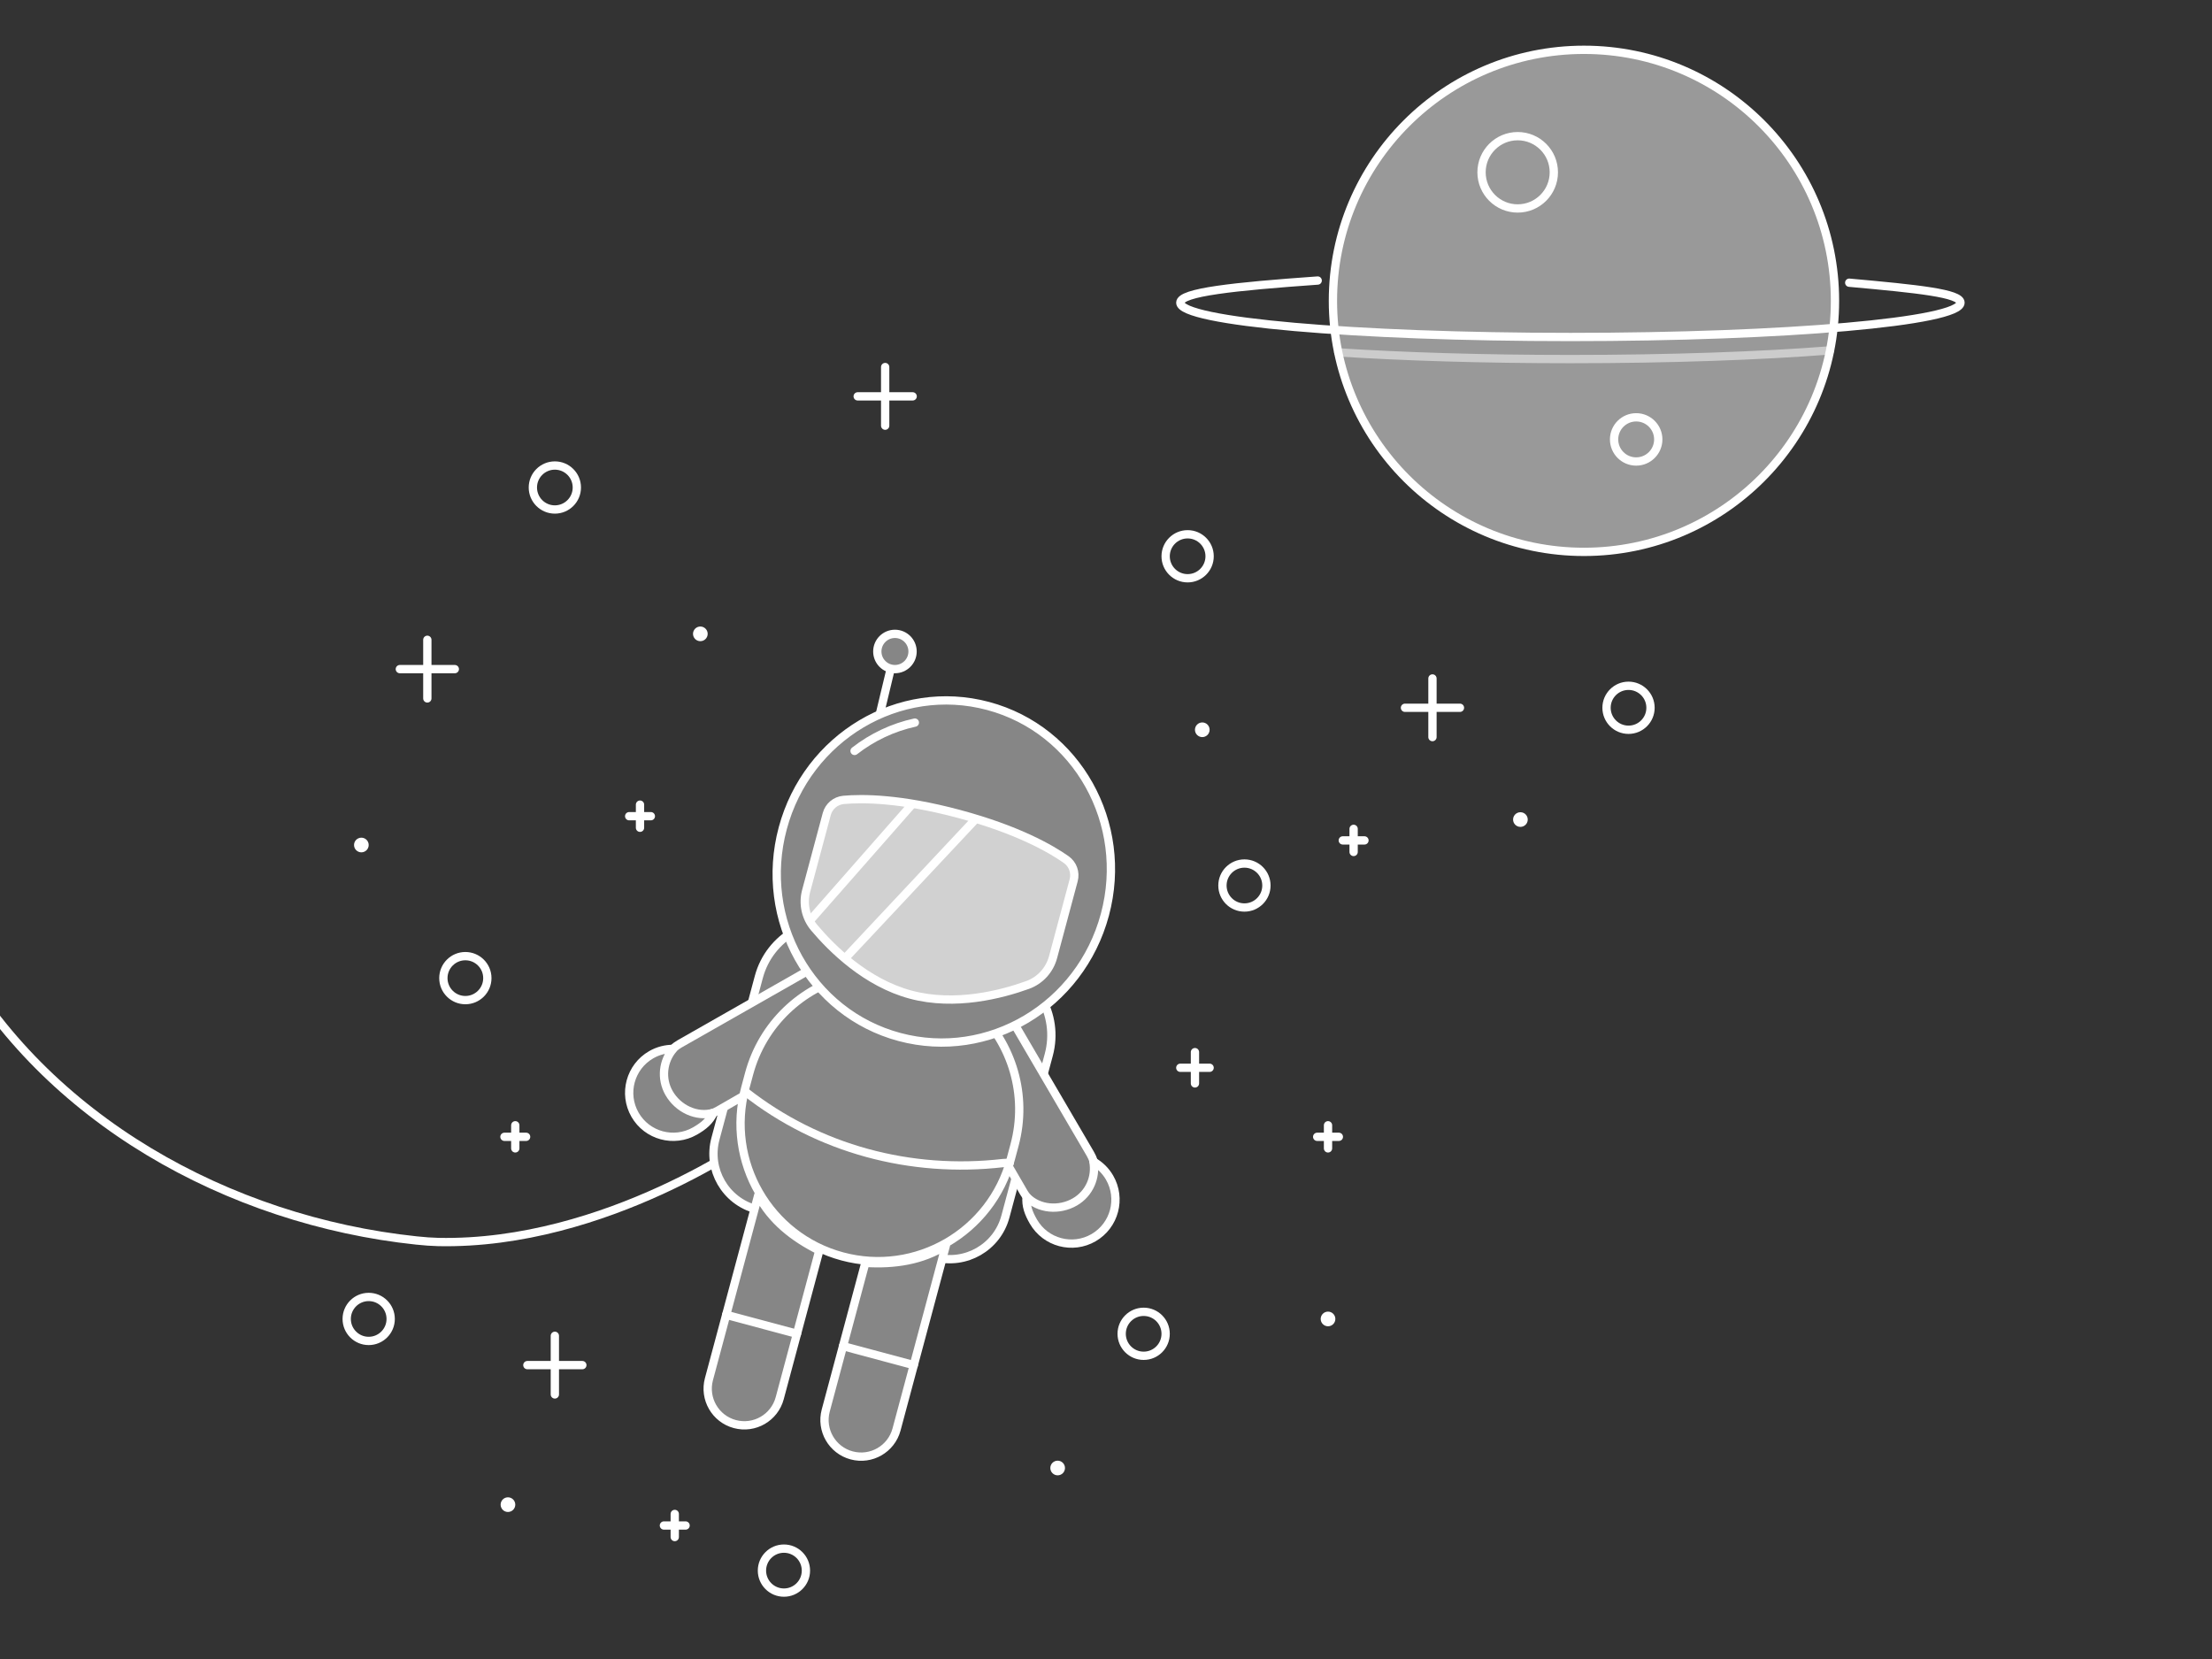 <svg
              version='1.1'
              xmlns='http://www.w3.org/2000/svg'
              xmlns:xlink='http://www.w3.org/1999/xlink'
              viewBox='0 0 800 600'
            >
              <rect x="0" y="0" width="800" height="600" fill="#333333" stroke="none"/>
              <g>
                <defs>
                  <clipPath id='GlassClip'>
                    <path
                      d='M380.857,346.164c-1.247,4.651-4.668,8.421-9.196,10.06c-9.332,3.377-26.2,7.817-42.301,3.5
                s-28.485-16.599-34.877-24.192c-3.101-3.684-4.177-8.66-2.93-13.311l7.453-27.798c0.756-2.82,3.181-4.868,6.088-5.13
                c6.755-0.61,20.546-0.608,41.785,5.087s33.181,12.591,38.725,16.498c2.387,1.682,3.461,4.668,2.705,7.488L380.857,346.164z'
                    />
                  </clipPath>
                  <clipPath id='cordClip'>
                    <rect width='800' height='600' />
                  </clipPath>
                </defs>

                <g id='planet'>
                  <circle
                    fill='#999999'
                    stroke='#FFFFFF'
                    stroke-width='3'
                    stroke-miterlimit='10'
                    cx='572.859'
                    cy='108.803'
                    r='90.788'
                  />

                  <circle
                    id='craterBig'
                    fill='none'
                    stroke='#FFFFFF'
                    stroke-width='3'
                    stroke-miterlimit='10'
                    cx='548.891'
                    cy='62.319'
                    r='13.074'
                  />

                  <circle
                    id='craterSmall'
                    fill='none'
                    stroke='#FFFFFF'
                    stroke-width='3'
                    stroke-miterlimit='10'
                    cx='591.743'
                    cy='158.918'
                    r='7.989'
                  />
                  <path
                    id='ring'
                    fill='none'
                    stroke='#FFFFFF'
                    stroke-width='3'
                    stroke-linecap='round'
                    stroke-miterlimit='10'
                    d='
			M476.562,101.461c-30.404,2.164-49.691,4.221-49.691,8.007c0,6.853,63.166,12.408,141.085,12.408s141.085-5.555,141.085-12.408
			c0-3.378-15.347-4.988-40.243-7.225'
                  />

                  <path
                    id='ringShadow'
                    opacity='0.5'
                    fill='none'
                    stroke='#FFFFFF'
                    stroke-width='3'
                    stroke-linecap='round'
                    stroke-miterlimit='10'
                    d='
			M483.985,127.43c23.462,1.531,52.515,2.436,83.972,2.436c36.069,0,68.978-1.19,93.922-3.149'
                  />
                </g>
                <g id='stars'>
                  <g id='starsBig'>
                    <g>
                      <line
                        fill='none'
                        stroke='#FFFFFF'
                        stroke-width='3'
                        stroke-linecap='round'
                        stroke-miterlimit='10'
                        x1='518.07'
                        y1='245.375'
                        x2='518.07'
                        y2='266.581'
                      />

                      <line
                        fill='none'
                        stroke='#FFFFFF'
                        stroke-width='3'
                        stroke-linecap='round'
                        stroke-miterlimit='10'
                        x1='508.129'
                        y1='255.978'
                        x2='528.01'
                        y2='255.978'
                      />
                    </g>
                    <g>
                      <line
                        fill='none'
                        stroke='#FFFFFF'
                        stroke-width='3'
                        stroke-linecap='round'
                        stroke-miterlimit='10'
                        x1='154.55'
                        y1='231.391'
                        x2='154.55'
                        y2='252.598'
                      />

                      <line
                        fill='none'
                        stroke='#FFFFFF'
                        stroke-width='3'
                        stroke-linecap='round'
                        stroke-miterlimit='10'
                        x1='144.609'
                        y1='241.995'
                        x2='164.49'
                        y2='241.995'
                      />
                    </g>
                    <g>
                      <line
                        fill='none'
                        stroke='#FFFFFF'
                        stroke-width='3'
                        stroke-linecap='round'
                        stroke-miterlimit='10'
                        x1='320.135'
                        y1='132.746'
                        x2='320.135'
                        y2='153.952'
                      />

                      <line
                        fill='none'
                        stroke='#FFFFFF'
                        stroke-width='3'
                        stroke-linecap='round'
                        stroke-miterlimit='10'
                        x1='310.194'
                        y1='143.349'
                        x2='330.075'
                        y2='143.349'
                      />
                    </g>
                    <g>
                      <line
                        fill='none'
                        stroke='#FFFFFF'
                        stroke-width='3'
                        stroke-linecap='round'
                        stroke-miterlimit='10'
                        x1='200.67'
                        y1='483.11'
                        x2='200.67'
                        y2='504.316'
                      />

                      <line
                        fill='none'
                        stroke='#FFFFFF'
                        stroke-width='3'
                        stroke-linecap='round'
                        stroke-miterlimit='10'
                        x1='210.611'
                        y1='493.713'
                        x2='190.73'
                        y2='493.713'
                      />
                    </g>
                  </g>
                  <g id='starsSmall'>
                    <g>
                      <line
                        fill='none'
                        stroke='#FFFFFF'
                        stroke-width='3'
                        stroke-linecap='round'
                        stroke-miterlimit='10'
                        x1='432.173'
                        y1='380.52'
                        x2='432.173'
                        y2='391.83'
                      />

                      <line
                        fill='none'
                        stroke='#FFFFFF'
                        stroke-width='3'
                        stroke-linecap='round'
                        stroke-miterlimit='10'
                        x1='426.871'
                        y1='386.175'
                        x2='437.474'
                        y2='386.175'
                      />
                    </g>
                    <g>
                      <line
                        fill='none'
                        stroke='#FFFFFF'
                        stroke-width='3'
                        stroke-linecap='round'
                        stroke-miterlimit='10'
                        x1='489.555'
                        y1='299.765'
                        x2='489.555'
                        y2='308.124'
                      />

                      <line
                        fill='none'
                        stroke='#FFFFFF'
                        stroke-width='3'
                        stroke-linecap='round'
                        stroke-miterlimit='10'
                        x1='485.636'
                        y1='303.945'
                        x2='493.473'
                        y2='303.945'
                      />
                    </g>
                    <g>
                      <line
                        fill='none'
                        stroke='#FFFFFF'
                        stroke-width='3'
                        stroke-linecap='round'
                        stroke-miterlimit='10'
                        x1='231.468'
                        y1='291.009'
                        x2='231.468'
                        y2='299.369'
                      />

                      <line
                        fill='none'
                        stroke='#FFFFFF'
                        stroke-width='3'
                        stroke-linecap='round'
                        stroke-miterlimit='10'
                        x1='227.55'
                        y1='295.189'
                        x2='235.387'
                        y2='295.189'
                      />
                    </g>
                    <g>
                      <line
                        fill='none'
                        stroke='#FFFFFF'
                        stroke-width='3'
                        stroke-linecap='round'
                        stroke-miterlimit='10'
                        x1='244.032'
                        y1='547.539'
                        x2='244.032'
                        y2='555.898'
                      />

                      <line
                        fill='none'
                        stroke='#FFFFFF'
                        stroke-width='3'
                        stroke-linecap='round'
                        stroke-miterlimit='10'
                        x1='247.95'
                        y1='551.719'
                        x2='240.113'
                        y2='551.719'
                      />
                    </g>
                    <g>
                      <line
                        fill='none'
                        stroke='#FFFFFF'
                        stroke-width='3'
                        stroke-linecap='round'
                        stroke-miterlimit='10'
                        x1='186.359'
                        y1='406.967'
                        x2='186.359'
                        y2='415.326'
                      />

                      <line
                        fill='none'
                        stroke='#FFFFFF'
                        stroke-width='3'
                        stroke-linecap='round'
                        stroke-miterlimit='10'
                        x1='190.277'
                        y1='411.146'
                        x2='182.44'
                        y2='411.146'
                      />
                    </g>
                    <g>
                      <line
                        fill='none'
                        stroke='#FFFFFF'
                        stroke-width='3'
                        stroke-linecap='round'
                        stroke-miterlimit='10'
                        x1='480.296'
                        y1='406.967'
                        x2='480.296'
                        y2='415.326'
                      />

                      <line
                        fill='none'
                        stroke='#FFFFFF'
                        stroke-width='3'
                        stroke-linecap='round'
                        stroke-miterlimit='10'
                        x1='484.215'
                        y1='411.146'
                        x2='476.378'
                        y2='411.146'
                      />
                    </g>
                  </g>
                  <g id='circlesBig'>
                    <circle
                      fill='none'
                      stroke='#FFFFFF'
                      stroke-width='3'
                      stroke-linecap='round'
                      stroke-miterlimit='10'
                      cx='588.977'
                      cy='255.978'
                      r='7.952'
                    />

                    <circle
                      fill='none'
                      stroke='#FFFFFF'
                      stroke-width='3'
                      stroke-linecap='round'
                      stroke-miterlimit='10'
                      cx='450.066'
                      cy='320.259'
                      r='7.952'
                    />

                    <circle
                      fill='none'
                      stroke='#FFFFFF'
                      stroke-width='3'
                      stroke-linecap='round'
                      stroke-miterlimit='10'
                      cx='168.303'
                      cy='353.753'
                      r='7.952'
                    />

                    <circle
                      fill='none'
                      stroke='#FFFFFF'
                      stroke-width='3'
                      stroke-linecap='round'
                      stroke-miterlimit='10'
                      cx='429.522'
                      cy='201.185'
                      r='7.952'
                    />

                    <circle
                      fill='none'
                      stroke='#FFFFFF'
                      stroke-width='3'
                      stroke-linecap='round'
                      stroke-miterlimit='10'
                      cx='200.67'
                      cy='176.313'
                      r='7.952'
                    />

                    <circle
                      fill='none'
                      stroke='#FFFFFF'
                      stroke-width='3'
                      stroke-linecap='round'
                      stroke-miterlimit='10'
                      cx='133.343'
                      cy='477.014'
                      r='7.952'
                    />

                    <circle
                      fill='none'
                      stroke='#FFFFFF'
                      stroke-width='3'
                      stroke-linecap='round'
                      stroke-miterlimit='10'
                      cx='283.521'
                      cy='568.033'
                      r='7.952'
                    />

                    <circle
                      fill='none'
                      stroke='#FFFFFF'
                      stroke-width='3'
                      stroke-linecap='round'
                      stroke-miterlimit='10'
                      cx='413.618'
                      cy='482.387'
                      r='7.952'
                    />
                  </g>
                  <g id='circlesSmall'>
                    <circle fill='#FFFFFF' cx='549.879' cy='296.402' r='2.651' />
                    <circle fill='#FFFFFF' cx='253.29' cy='229.24' r='2.651' />
                    <circle fill='#FFFFFF' cx='434.824' cy='263.931' r='2.651' />
                    <circle fill='#FFFFFF' cx='183.708' cy='544.176' r='2.651' />
                    <circle fill='#FFFFFF' cx='382.515' cy='530.923' r='2.651' />
                    <circle fill='#FFFFFF' cx='130.693' cy='305.608' r='2.651' />
                    <circle fill='#FFFFFF' cx='480.296' cy='477.014' r='2.651' />
                  </g>
                </g>
                <g id='spaceman' clip-path='url(cordClip)'>
                  <path
                    id='cord'
                    fill='none'
                    stroke='#FFFFFF'
                    stroke-width='3'
                    stroke-linecap='round'
                    stroke-linejoin='round'
                    stroke-miterlimit='10'
                    d='
			M273.813,410.969c0,0-54.527,39.501-115.34,38.218c-2.28-0.048-4.926-0.241-7.841-0.548
			c-68.038-7.178-134.288-43.963-167.33-103.87c-0.908-1.646-1.793-3.3-2.654-4.964c-18.395-35.511-37.259-83.385-32.075-118.817'
                  />

                  <path
                    id='backpack'
                    fill='#868686'
                    stroke='#FFFFFF'
                    stroke-width='3'
                    stroke-linecap='round'
                    stroke-linejoin='round'
                    stroke-miterlimit='10'
                    d='
			M338.164,454.689l-64.726-17.353c-11.086-2.972-17.664-14.369-14.692-25.455l15.694-58.537
			c3.889-14.504,18.799-23.11,33.303-19.221l52.349,14.035c14.504,3.889,23.11,18.799,19.221,33.303l-15.694,58.537
			C360.647,451.083,349.251,457.661,338.164,454.689z'
                  />
                  <g id='antenna'>
                    <line
                      fill='#868686'
                      stroke='#FFFFFF'
                      stroke-width='3'
                      stroke-linecap='round'
                      stroke-linejoin='round'
                      stroke-miterlimit='10'
                      x1='323.396'
                      y1='236.625'
                      x2='295.285'
                      y2='353.753'
                    />
                    <circle
                      fill='#868686'
                      stroke='#FFFFFF'
                      stroke-width='3'
                      stroke-linecap='round'
                      stroke-linejoin='round'
                      stroke-miterlimit='10'
                      cx='323.666'
                      cy='235.617'
                      r='6.375'
                    />
                  </g>
                  <g id='armR'>
                    <path
                      fill='#868686'
                      stroke='#FFFFFF'
                      stroke-width='3'
                      stroke-linecap='round'
                      stroke-linejoin='round'
                      stroke-miterlimit='10'
                      d='
				M360.633,363.039c1.352,1.061,4.91,5.056,5.824,6.634l27.874,47.634c3.855,6.649,1.59,15.164-5.059,19.02l0,0
				c-6.649,3.855-15.164,1.59-19.02-5.059l-5.603-9.663'
                    />

                    <path
                      fill='#868686'
                      stroke='#FFFFFF'
                      stroke-width='3'
                      stroke-linecap='round'
                      stroke-linejoin='round'
                      stroke-miterlimit='10'
                      d='
				M388.762,434.677c5.234-3.039,7.731-8.966,6.678-14.594c2.344,1.343,4.383,3.289,5.837,5.793
				c4.411,7.596,1.829,17.33-5.767,21.741c-7.596,4.411-17.33,1.829-21.741-5.767c-1.754-3.021-2.817-5.818-2.484-9.046
				C375.625,437.355,383.087,437.973,388.762,434.677z'
                    />
                  </g>
                  <g id='armL'>
                    <path
                      fill='#868686'
                      stroke='#FFFFFF'
                      stroke-width='3'
                      stroke-linecap='round'
                      stroke-linejoin='round'
                      stroke-miterlimit='10'
                      d='
				M301.301,347.66c-1.702,0.242-5.91,1.627-7.492,2.536l-47.965,27.301c-6.664,3.829-8.963,12.335-5.134,18.999h0
				c3.829,6.664,12.335,8.963,18.999,5.134l9.685-5.564'
                    />

                    <path
                      fill='#868686'
                      stroke='#FFFFFF'
                      stroke-width='3'
                      stroke-linecap='round'
                      stroke-linejoin='round'
                      stroke-miterlimit='10'
                      d='
				M241.978,395.324c-3.012-5.25-2.209-11.631,1.518-15.977c-2.701-0.009-5.44,0.656-7.952,2.096
				c-7.619,4.371-10.253,14.09-5.883,21.71c4.371,7.619,14.09,10.253,21.709,5.883c3.03-1.738,5.35-3.628,6.676-6.59
				C252.013,404.214,245.243,401.017,241.978,395.324z'
                    />
                  </g>
                  <g id='body'>
                    <path
                      fill='#868686'
                      stroke='#FFFFFF'
                      stroke-width='3'
                      stroke-linecap='round'
                      stroke-linejoin='round'
                      stroke-miterlimit='10'
                      d='
				M353.351,365.387c-7.948,1.263-16.249,0.929-24.48-1.278c-8.232-2.207-15.586-6.07-21.836-11.14
				c-17.004,4.207-31.269,17.289-36.128,35.411l-1.374,5.123c-7.112,26.525,8.617,53.791,35.13,60.899l0,0
				c26.513,7.108,53.771-8.632,60.883-35.158l1.374-5.123C371.778,395.999,365.971,377.536,353.351,365.387z'
                    />
                    <path
                      fill='none'
                      stroke='#FFFFFF'
                      stroke-width='3'
                      stroke-linecap='round'
                      stroke-linejoin='round'
                      stroke-miterlimit='10'
                      d='
				M269.678,394.912L269.678,394.912c26.3,20.643,59.654,29.585,93.106,25.724l2.419-0.114'
                    />
                  </g>
                  <g id='legs'>
                    <g id='legR'>
                      <path
                        fill='#868686'
                        stroke='#FFFFFF'
                        stroke-width='3'
                        stroke-linecap='round'
                        stroke-linejoin='round'
                        stroke-miterlimit='10'
                        d='
					M312.957,456.734l-14.315,53.395c-1.896,7.07,2.299,14.338,9.37,16.234l0,0c7.07,1.896,14.338-2.299,16.234-9.37l17.838-66.534
					C333.451,455.886,323.526,457.387,312.957,456.734z'
                      />

                      <line
                        fill='none'
                        stroke='#FFFFFF'
                        stroke-width='3'
                        stroke-linecap='round'
                        stroke-linejoin='round'
                        stroke-miterlimit='10'
                        x1='304.883'
                        y1='486.849'
                        x2='330.487'
                        y2='493.713'
                      />
                    </g>
                    <g id='legL'>
                      <path
                        fill='#868686'
                        stroke='#FFFFFF'
                        stroke-width='3'
                        stroke-linecap='round'
                        stroke-linejoin='round'
                        stroke-miterlimit='10'
                        d='
					M296.315,452.273L282,505.667c-1.896,7.07-9.164,11.265-16.234,9.37l0,0c-7.07-1.896-11.265-9.164-9.37-16.234l17.838-66.534
					C278.993,441.286,286.836,447.55,296.315,452.273z'
                      />

                      <line
                        fill='none'
                        stroke='#FFFFFF'
                        stroke-width='3'
                        stroke-linecap='round'
                        stroke-linejoin='round'
                        stroke-miterlimit='10'
                        x1='262.638'
                        y1='475.522'
                        x2='288.241'
                        y2='482.387'
                      />
                    </g>
                  </g>
                  <g id='head'>
                    <ellipse
                      transform='matrix(0.259 -0.966 0.966 0.259 -51.544 563.237)'
                      fill='#868686'
                      stroke='#FFFFFF'
                      stroke-width='3'
                      stroke-linecap='round'
                      stroke-linejoin='round'
                      stroke-miterlimit='10'
                      cx='341.295'
                      cy='315.211'
                      rx='61.961'
                      ry='60.305'
                    />
                    <path
                      id='headStripe'
                      fill='none'
                      stroke='#FFFFFF'
                      stroke-width='3'
                      stroke-linecap='round'
                      stroke-linejoin='round'
                      stroke-miterlimit='10'
                      d='
				M330.868,261.338c-7.929,1.72-15.381,5.246-21.799,10.246'
                    />

                    <path
                      fill='#d1d1d1'
                      stroke='#FFFFFF'
                      stroke-width='3'
                      stroke-linecap='round'
                      stroke-linejoin='round'
                      stroke-miterlimit='10'
                      d='
				M380.857,346.164c-1.247,4.651-4.668,8.421-9.196,10.06c-9.332,3.377-26.2,7.817-42.301,3.5s-28.485-16.599-34.877-24.192
				c-3.101-3.684-4.177-8.66-2.93-13.311l7.453-27.798c0.756-2.82,3.181-4.868,6.088-5.13c6.755-0.61,20.546-0.608,41.785,5.087
				s33.181,12.591,38.725,16.498c2.387,1.682,3.461,4.668,2.705,7.488L380.857,346.164z'
                    />
                    <g clip-path='url(#GlassClip)'>
                      <polygon
                        id='glassShine'
                        fill='none'
                        stroke='#FFFFFF'
                        stroke-width='3'
                        stroke-miterlimit='10'
                        points='
					278.436,375.599 383.003,264.076 364.393,251.618 264.807,364.928 				'
                      />
                    </g>
                  </g>
                </g>
              </g>
            </svg>
